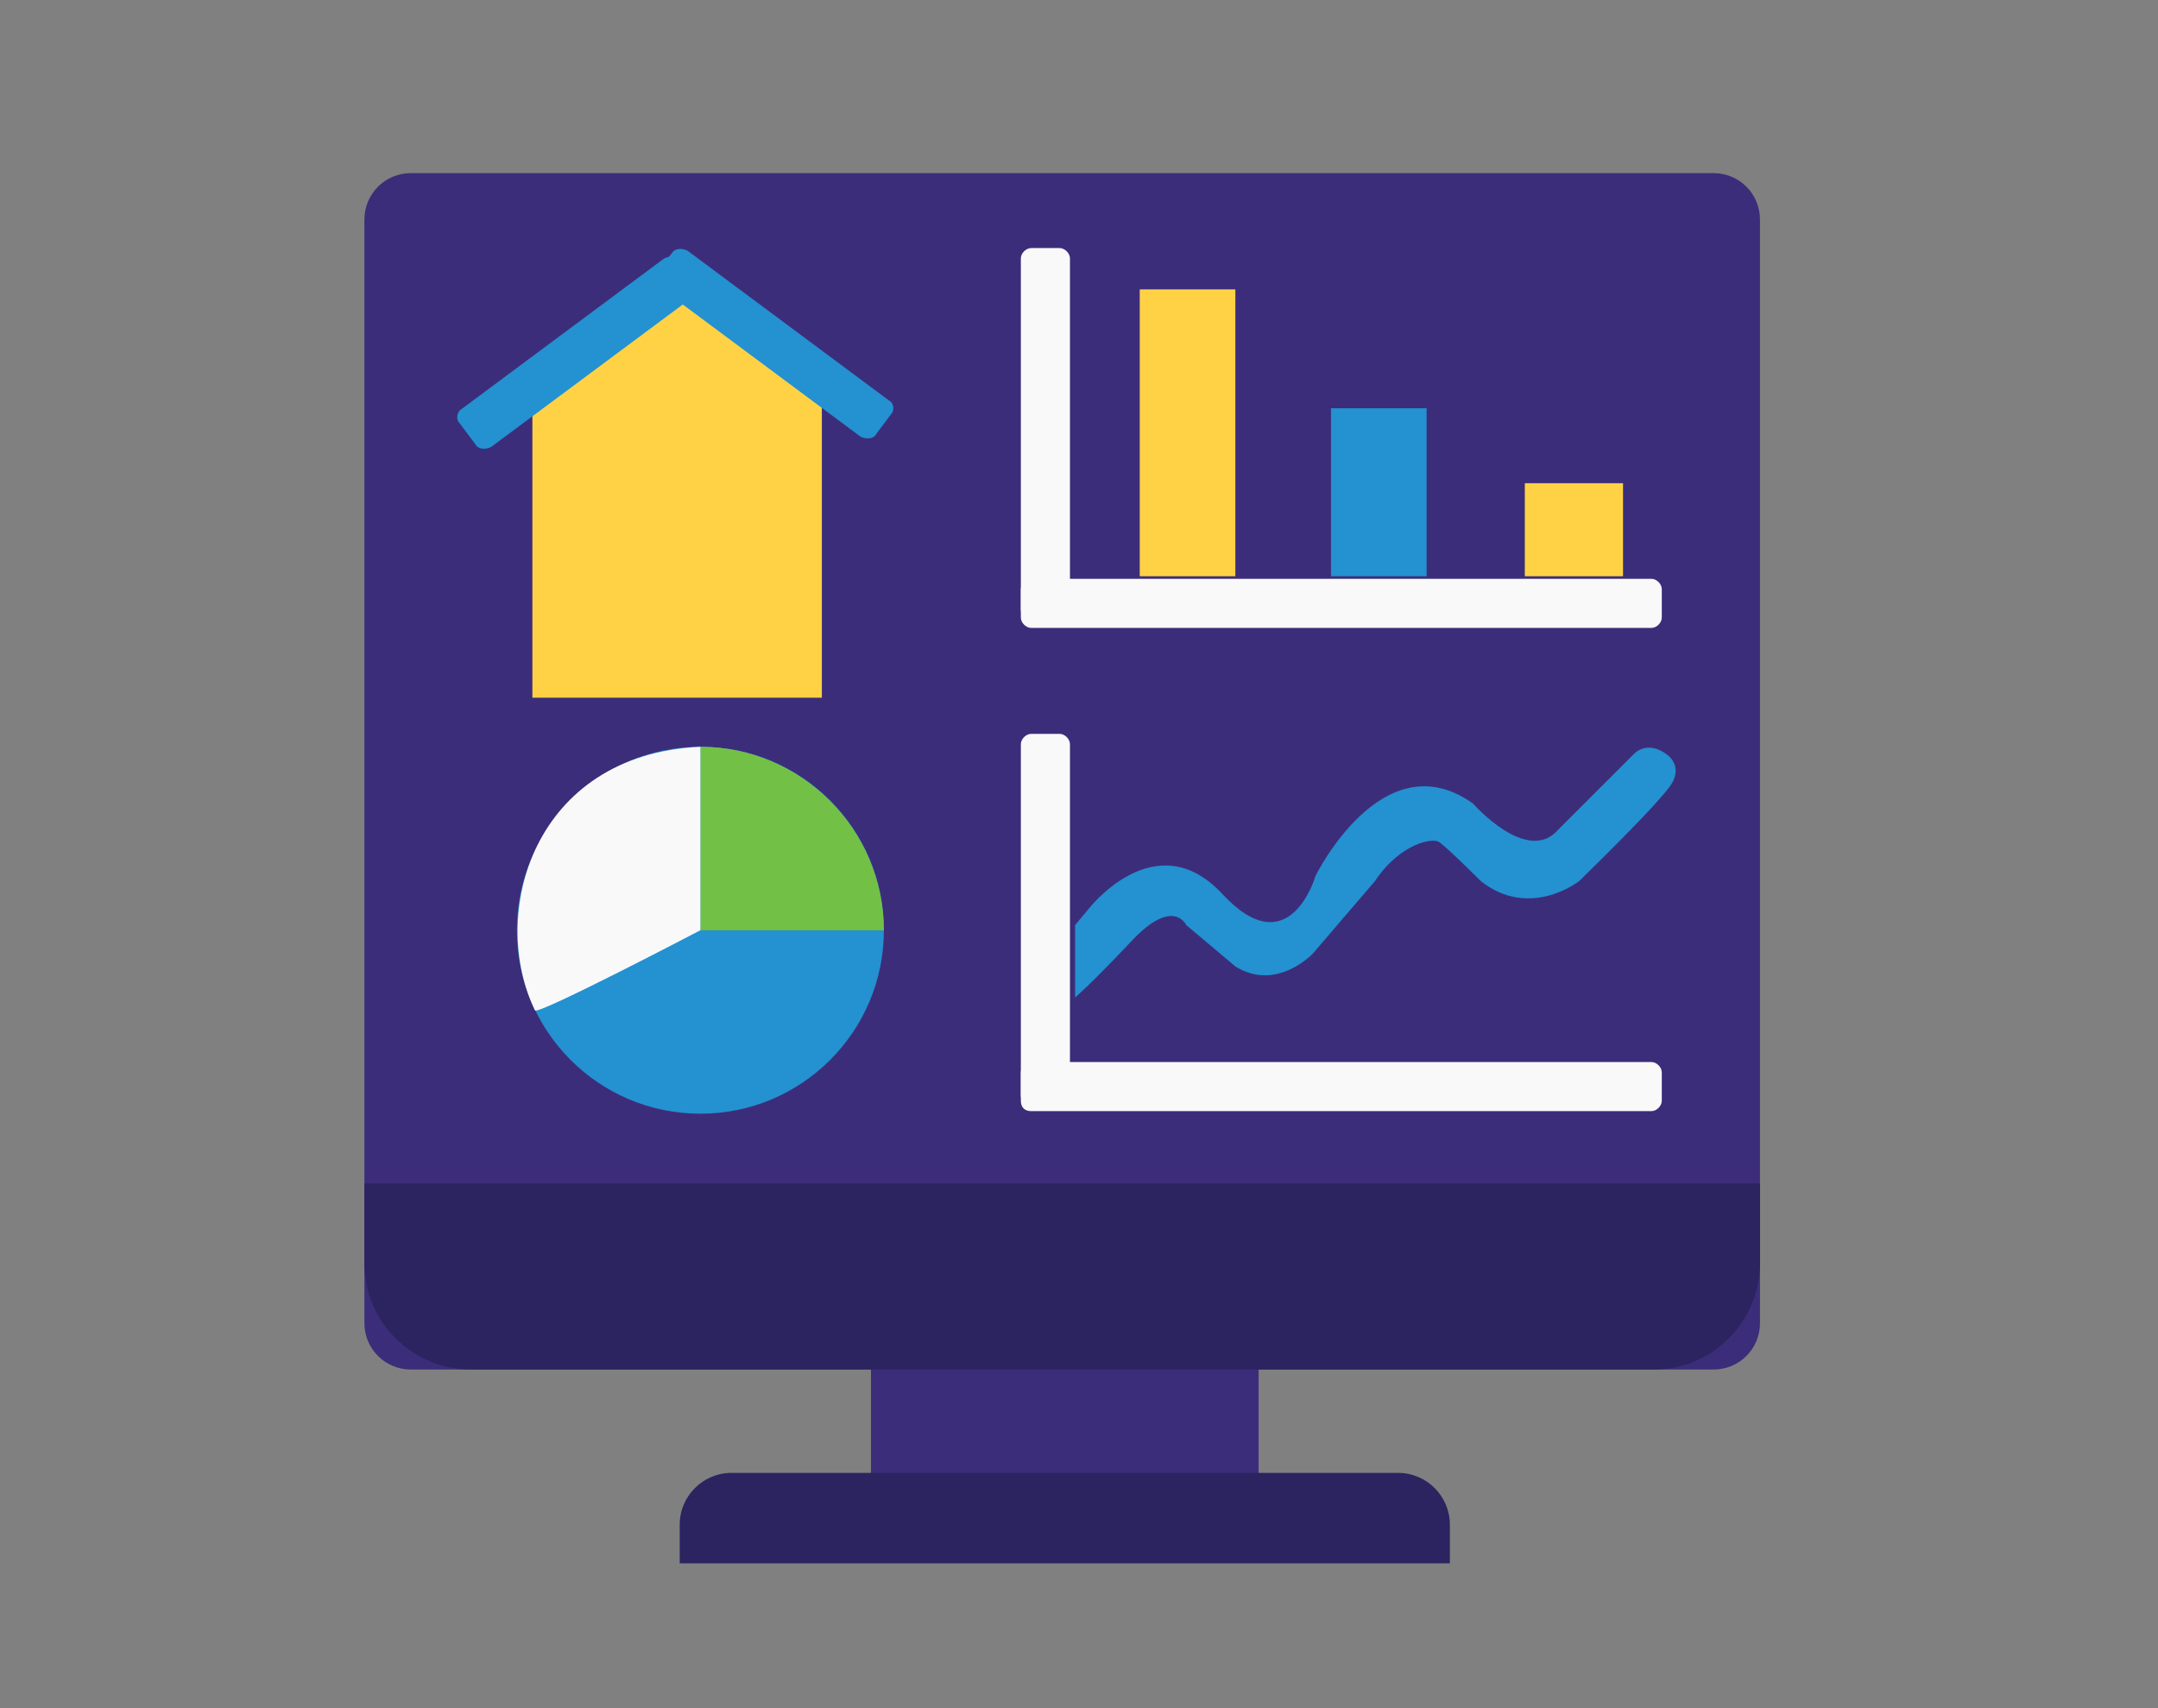 <?xml version="1.0" encoding="utf-8"?>
<!-- Generator: Adobe Illustrator 19.0.0, SVG Export Plug-In . SVG Version: 6.00 Build 0)  -->
<svg version="1.1" id="Layer_1" xmlns="http://www.w3.org/2000/svg" xmlns:xlink="http://www.w3.org/1999/xlink" x="0px" y="0px"
	 viewBox="0 0 83.5 66.1" style="enable-background:new 0 0 83.5 66.1;" xml:space="preserve">
<rect x="0" y="0" width="83.5" height="66.1" fill="#808080" stroke="none"/>
<style type="text/css">
	.st0{fill:#3C2D7A;}
	.st1{fill:#2B2460;}
	.st2{fill:#FFD246;}
	.st3{fill:#2491D0;}
	.st4{fill:#F9F9FA;}
	.st5{fill:#73C046;}
</style>
<g id="XMLID_20_">
	<rect id="XMLID_4_" x="33.7" y="52.3" class="st0" width="15" height="5.4"/>
	<g id="XMLID_3_">
		<path id="XMLID_2_" class="st0" d="M66.3,53H15.9c-1,0-1.8-0.8-1.8-1.8V8.5c0-1,0.8-1.8,1.8-1.8h50.4c1,0,1.8,0.8,1.8,1.8v42.7
			C68.1,52.2,67.3,53,66.3,53z"/>
		<path id="XMLID_6_" class="st1" d="M14.1,45.8v3.1c0,2.3,1.9,4.1,4.1,4.1H64c2.3,0,4.1-1.9,4.1-4.1v-3.1H14.1z"/>
	</g>
	<path id="XMLID_9_" class="st1" d="M56.1,60.6V59c0-1.1-0.9-2-2-2H28.3c-1.1,0-2,0.9-2,2v1.5H56.1z"/>
	<g id="XMLID_10_">
		<polygon id="XMLID_7_" class="st2" points="20.6,14.1 26.2,10.4 31.8,14.1 31.8,27 20.6,27 		"/>
		<path id="XMLID_8_" class="st3" d="M17.8,16.4l0.6,0.8c0.1,0.2,0.4,0.2,0.6,0.1l7.8-5.8c0.2-0.1,0.2-0.4,0.1-0.6l-0.6-0.8
			c-0.1-0.2-0.4-0.2-0.6-0.1l-7.8,5.8C17.7,15.9,17.6,16.2,17.8,16.4z"/>
		<path id="XMLID_11_" class="st3" d="M34.5,16l-0.6,0.8c-0.1,0.2-0.4,0.2-0.6,0.1l-7.8-5.8c-0.2-0.1-0.2-0.4-0.1-0.6L26,9.8
			c0.1-0.2,0.4-0.2,0.6-0.1l7.8,5.8C34.6,15.6,34.6,15.9,34.5,16z"/>
	</g>
	<path id="XMLID_12_" class="st4" d="M41,24h-1.1c-0.2,0-0.4-0.2-0.4-0.4V10c0-0.2,0.2-0.4,0.4-0.4H41c0.2,0,0.4,0.2,0.4,0.4v13.5
		C41.4,23.8,41.2,24,41,24z"/>
	<path id="XMLID_13_" class="st4" d="M39.9,24.3h24c0.2,0,0.4-0.2,0.4-0.4v-1.1c0-0.2-0.2-0.4-0.4-0.4h-24c-0.2,0-0.4,0.2-0.4,0.4
		v1.1C39.5,24.1,39.7,24.3,39.9,24.3z"/>
	<path id="XMLID_19_" class="st4" d="M41,42.8h-1.1c-0.2,0-0.4-0.2-0.4-0.4V28.8c0-0.2,0.2-0.4,0.4-0.4H41c0.2,0,0.4,0.2,0.4,0.4
		v13.5C41.4,42.6,41.2,42.8,41,42.8z"/>
	<path id="XMLID_18_" class="st4" d="M39.9,43h24c0.2,0,0.4-0.2,0.4-0.4v-1.1c0-0.2-0.2-0.4-0.4-0.4h-24c-0.2,0-0.4,0.2-0.4,0.4v1.1
		C39.5,42.9,39.7,43,39.9,43z"/>
	<rect id="XMLID_14_" x="44.1" y="11.2" class="st2" width="3.7" height="11.1"/>
	<rect id="XMLID_15_" x="51.5" y="15.8" class="st3" width="3.7" height="6.5"/>
	<rect id="XMLID_16_" x="59" y="18.7" class="st2" width="3.8" height="3.6"/>
	<path id="XMLID_17_" class="st3" d="M42.1,35.2c0,0,2.6-3.4,5.2-0.6s3.6-0.7,3.6-0.7s2.6-5.3,6.1-2.8c0,0,2.1,2.4,3.3,1l2.9-2.9
		c0,0,0.5-0.6,1.3,0c0,0,0.6,0.4,0.2,1.1c-0.4,0.7-3.6,3.8-3.6,3.8s-1.9,1.5-3.8,0c0,0-1.3-1.3-1.6-1.5c-0.2-0.2-1.5,0-2.5,1.5
		l-2.4,2.8c0,0-1.4,1.5-3,0.5l-1.9-1.6c0,0-0.5-1.1-2.1,0.6s-2.2,2.2-2.2,2.2v-2.8L42.1,35.2z"/>
	<g id="XMLID_5_">
		<circle id="XMLID_1_" class="st3" cx="27.1" cy="36" r="7.1"/>
		<path id="XMLID_23_" class="st5" d="M27.1,36h7.1c0-3.9-3.2-7.1-7.1-7.1V36z"/>
		<path id="XMLID_21_" class="st4" d="M27.1,36c0,0-6.3,3.3-6.4,3.1c-1.8-3.7-0.1-9.9,6.4-10.2V36z"/>
	</g>
</g>
</svg>
